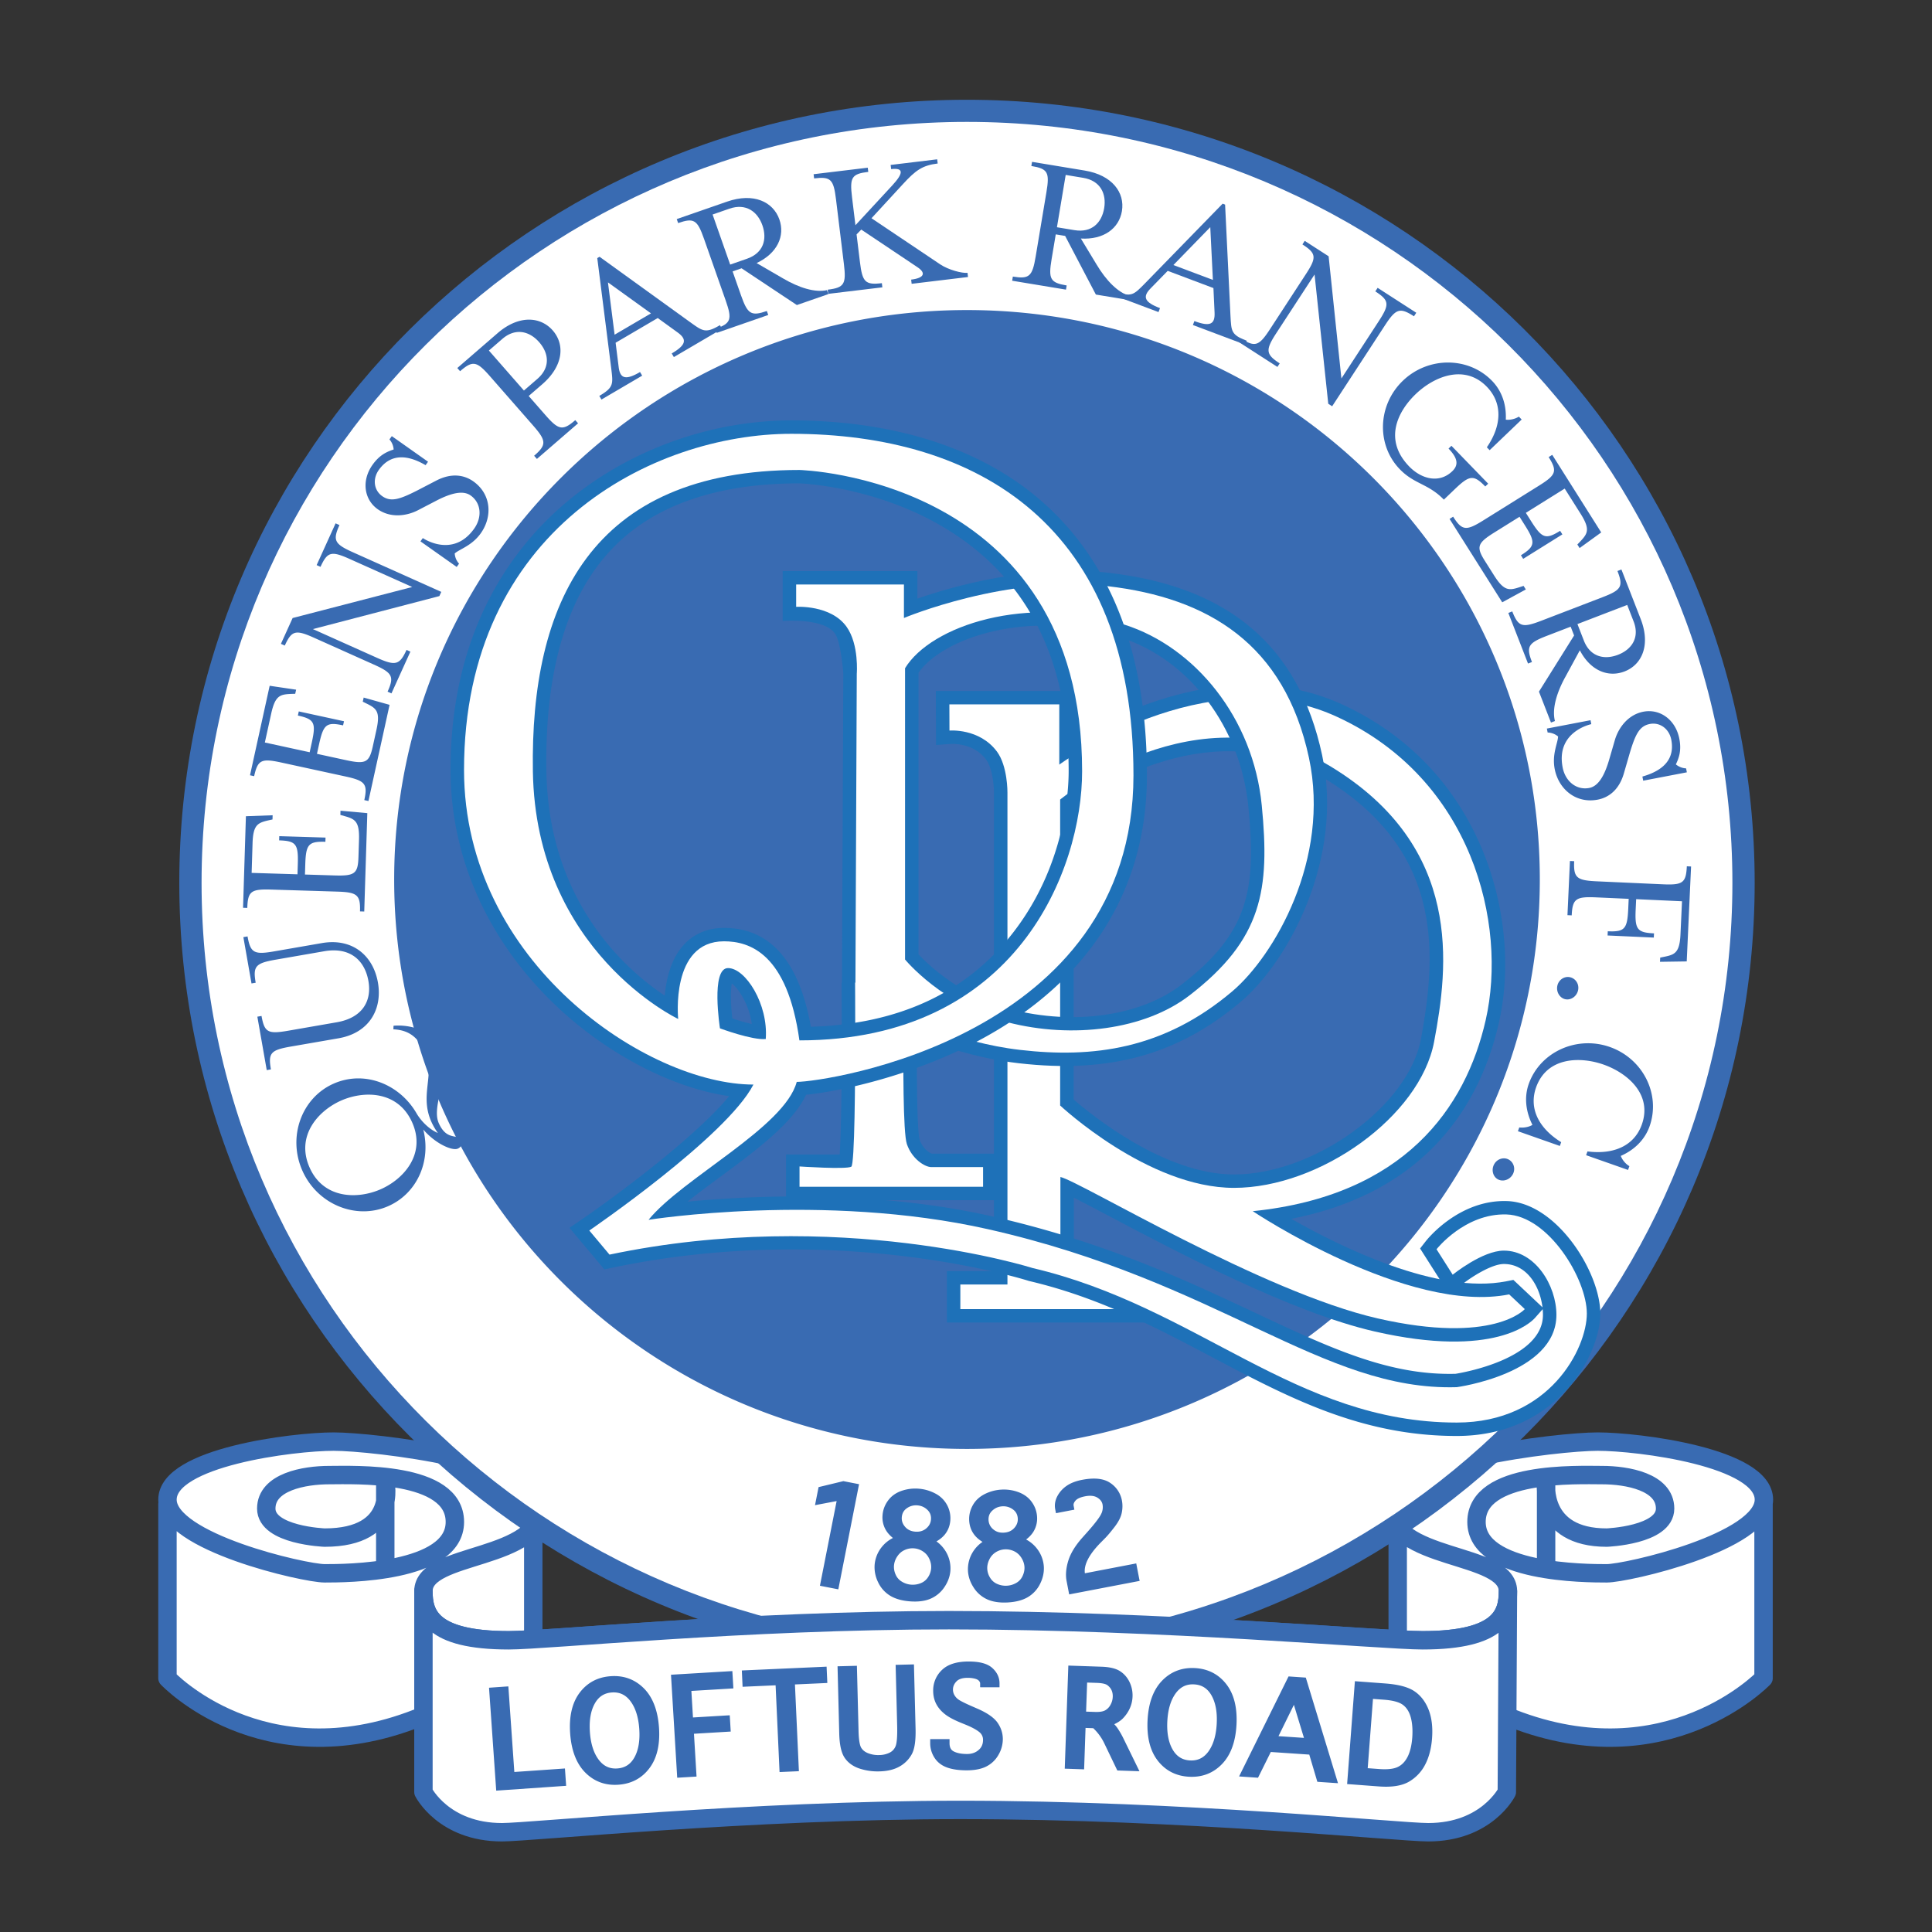<?xml version="1.0" encoding="UTF-8" standalone="no"?>
<svg
   width="2500"
   height="2500"
   viewBox="0 0 192.756 192.756"
   version="1.1"
   id="svg42"
   sodipodi:docname="Queens Park Rangers.svg"
   inkscape:version="1.1.1 (3bf5ae0d25, 2021-09-20)"
   xmlns:inkscape="http://www.inkscape.org/namespaces/inkscape"
   xmlns:sodipodi="http://sodipodi.sourceforge.net/DTD/sodipodi-0.dtd"
   xmlns="http://www.w3.org/2000/svg"
   xmlns:svg="http://www.w3.org/2000/svg">
  <rect x="0" y="0" width="192.756" height="192.756" fill="#333333" stroke="none"/>
  <defs
     id="defs46" />
  <sodipodi:namedview
     id="namedview44"
     pagecolor="#ffffff"
     bordercolor="#666666"
     borderopacity="1.0"
     inkscape:pageshadow="2"
     inkscape:pageopacity="0.0"
     inkscape:pagecheckerboard="0"
     showgrid="false"
     inkscape:zoom="0.2276"
     inkscape:cx="1250"
     inkscape:cy="1250"
     inkscape:window-width="1920"
     inkscape:window-height="1137"
     inkscape:window-x="1592"
     inkscape:window-y="-8"
     inkscape:window-maximized="1"
     inkscape:current-layer="svg42" />
  <path
     d="M53.321 152.344c.5-.619.797-1.361.797-2.277 0-4.23-16.801-6.236-20.833-6.236-4.033 0-16.577 1.559-16.577 5.791 0 4.23 13.665 7.35 15.681 7.35 1.513 0 8.064 0 11.247-2.162l-.075 2.006c-.806.498-1.315 1.107-1.315 1.938 0 2.227.672 4.9 8.513 4.9.55 0 1.433-.043 2.602-.115l-.04-11.195zM139.436 152.344a3.497 3.497 0 0 1-.799-2.277c0-4.23 16.801-6.236 20.834-6.236 4.031 0 16.578 1.559 16.578 5.791 0 4.23-13.666 7.35-15.682 7.35-1.512 0-8.066 0-11.246-2.162l.074 2.006c.807.498 1.314 1.107 1.314 1.938 0 2.227-.672 4.9-8.512 4.9-.551 0-1.434-.043-2.604-.115l.043-11.195z"
     fill-rule="evenodd"
     clip-rule="evenodd"
     fill="#fff"
     id="path4" />
  <path
     d="M16.708 149.621s-.158 2.768 8.164 5.627 11.348 1.572 11.348 1.572 6.453-.945 7.882-2.367c1.429-1.42-.021 2.074-.021 2.074l-1.724 1.596-.11 13.322c-15.458 6.012-25.538-4.01-25.538-4.01v-17.814h-.001zM175.912 149.621s.156 2.768-8.166 5.627-11.348 1.572-11.348 1.572-6.453-.945-7.881-2.367c-1.43-1.42.021 2.074.021 2.074l1.725 1.596.109 13.322c15.457 6.012 25.539-4.01 25.539-4.01v-17.814h.001z"
     fill-rule="evenodd"
     clip-rule="evenodd"
     fill="#fff"
     id="path6" />
  <path
     d="M175.949 150.066v17.369m0 .001s-9.598 10.021-25.055 4.01m-134.186-21.38v17.369m0 .001s9.409 10.021 24.866 4.01m-3.136-15.591v-8.016m0 .001s1.344 5.566-6.049 5.566c0 0-5.824-.223-5.824-2.895s3.809-3.34 6.272-3.34c2.464 0 12.545-.445 12.545 4.676 0 5.123-10.977 5.123-12.993 5.123s-15.681-3.119-15.681-7.35c0-4.232 12.544-5.791 16.577-5.791 4.032 0 20.833 2.006 20.833 6.236 0 5.789-11.873 4.676-11.873 8.686 0 2.227.672 4.9 8.513 4.9 3.815 0 23.646-2.006 43.907-2.006 21.381 0 43.242 2.006 47.268 2.006 7.84 0 8.514-2.674 8.514-4.9 0-4.01-11.873-2.896-11.873-8.686 0-4.23 16.801-6.236 20.832-6.236 4.033 0 16.578 1.559 16.578 5.791 0 4.23-13.666 7.35-15.682 7.35s-12.992 0-12.992-5.123c0-5.121 10.08-4.676 12.545-4.676 2.463 0 6.271.668 6.271 3.34s-5.824 2.895-5.824 2.895c-6.736 0-6.049-5.566-6.049-5.566m.001 0v8.016m-101.051-3.118v10.467m86.246-10.467v10.467"
     fill="none"
     stroke="#396bb2"
     stroke-width="1.837"
     stroke-linecap="round"
     stroke-linejoin="round"
     stroke-miterlimit="2.613"
     id="path8" />
  <path
     d="M175.064 88.078c0 43.146-35.186 78.127-78.588 78.127-43.403 0-78.588-34.98-78.588-78.127S53.074 9.954 96.476 9.954c43.403 0 78.588 34.977 78.588 78.124z"
     fill-rule="evenodd"
     clip-rule="evenodd"
     fill="#396bb2"
     id="path10" />
  <path
     d="M172.842 88.078c0 41.928-34.189 75.916-76.365 75.916s-76.366-33.988-76.366-75.916c0-41.926 34.19-75.915 76.366-75.915s76.365 33.989 76.365 75.915z"
     fill-rule="evenodd"
     clip-rule="evenodd"
     fill="#fff"
     id="path12" />
  <path
     fill-rule="evenodd"
     clip-rule="evenodd"
     fill="#396bb2"
     d="M84.213 147.787l-.072-.014-.072.018-2.191.529-.209.051-.041.211-.218 1.104-.096.486.489-.094 1.668-.316-1.602 8.121-.064.328.329.064 1.175.229.33.064.065-.328 1.939-9.834.065-.328-.33-.064-1.165-.227zM93.43 153.785c.329-.189.606-.41.82-.668.331-.4.521-.883.564-1.43a2.765 2.765 0 0 0-1.51-2.685 4.211 4.211 0 0 0-1.646-.475 4.183 4.183 0 0 0-1.694.211c-.571.195-1.029.518-1.358.965-.325.439-.512.93-.554 1.459a2.5 2.5 0 0 0 .334 1.498c.169.287.408.547.701.785a3.343 3.343 0 0 0-1.153.951 3.255 3.255 0 0 0-.672 1.723 3.383 3.383 0 0 0 .339 1.725 3.132 3.132 0 0 0 1.195 1.352c.512.316 1.177.508 1.978.57.807.062 1.497-.023 2.05-.256a3.165 3.165 0 0 0 1.393-1.152c.355-.52.56-1.076.604-1.65a3.247 3.247 0 0 0-.398-1.807 3.386 3.386 0 0 0-.993-1.116zm-2.527 4.317a2.058 2.058 0 0 1-.929-.303 1.481 1.481 0 0 1-.61-.691 1.835 1.835 0 0 1-.171-.912 1.88 1.88 0 0 1 .329-.912c.191-.291.43-.498.73-.635a1.875 1.875 0 0 1 1.842.144c.276.182.48.424.625.738.146.322.206.633.181.951a1.857 1.857 0 0 1-.311.877 1.513 1.513 0 0 1-.711.588 2.12 2.12 0 0 1-.975.155zm.417-5.288c-.432-.033-.765-.191-1.017-.48-.25-.287-.359-.6-.331-.957.03-.387.192-.68.495-.893a1.558 1.558 0 0 1 1.059-.293c.395.031.725.18 1.007.453.266.258.38.57.35.959-.028.355-.185.646-.479.893-.298.248-.652.352-1.084.318zM102.377 153.596c.301-.23.547-.486.723-.77a2.51 2.51 0 0 0 .369-1.49 2.771 2.771 0 0 0-.521-1.469c-.318-.451-.768-.785-1.334-.994a4.183 4.183 0 0 0-1.695-.254 4.224 4.224 0 0 0-1.652.434c-.541.268-.949.648-1.217 1.135-.264.48-.383.99-.354 1.52.03.549.208 1.033.531 1.441.205.262.477.488.799.686a3.356 3.356 0 0 0-1.016 1.094 3.266 3.266 0 0 0-.436 1.797c.032.576.223 1.137.567 1.664a3.15 3.15 0 0 0 1.365 1.184c.547.244 1.232.348 2.035.303.809-.045 1.48-.221 1.998-.525a3.145 3.145 0 0 0 1.227-1.324c.283-.562.41-1.141.379-1.717a3.257 3.257 0 0 0-.637-1.738 3.343 3.343 0 0 0-1.131-.977zm-2.129.984c.322-.018.639.047.938.189.299.146.533.357.719.652s.289.604.307.918c.016.303-.049.609-.193.91a1.515 1.515 0 0 1-.625.678c-.297.17-.605.262-.943.279a2.06 2.06 0 0 1-.961-.176 1.506 1.506 0 0 1-.697-.604 1.853 1.853 0 0 1-.293-.883c-.018-.32.051-.631.203-.947.152-.312.363-.551.641-.727a1.86 1.86 0 0 1 .904-.289zm.94-2.125c-.262.285-.6.434-1.033.457-.432.025-.781-.088-1.07-.34a1.258 1.258 0 0 1-.457-.906c-.021-.389.1-.699.371-.949.289-.27.619-.41 1.012-.432.395-.021.742.084 1.059.318.297.219.453.516.475.904.017.356-.1.667-.357.948zM113.637 157.398l-.211-1.088-.062-.328-.33.064-4.795.92c-.117-.85.416-1.885 1.602-3.084l.418-.422c.252-.256.555-.615.93-1.102.398-.516.637-.979.727-1.416.088-.424.094-.84.018-1.232a2.678 2.678 0 0 0-1.184-1.771c-.641-.43-1.572-.529-2.771-.299-.656.125-1.193.336-1.596.627a2.883 2.883 0 0 0-.914 1.049c-.207.42-.271.844-.189 1.264l.012.062.062.328.332-.062 1.174-.227.33-.062-.062-.328-.012-.062c-.012-.059-.047-.236.182-.506.172-.201.496-.346.961-.436.512-.1.924-.055 1.223.129.293.18.465.406.52.688a1.52 1.52 0 0 1-.129.928c-.109.238-.434.744-1.346 1.773l-.57.641c-.691.783-1.156 1.551-1.379 2.287-.223.738-.279 1.41-.166 1.994l.197 1.02.064.328.33-.064 6.371-1.221.33-.064-.067-.328zM153.627 87.747c0 31.376-25.586 56.813-57.15 56.813-31.563 0-57.15-25.438-57.15-56.813 0-31.377 25.587-56.813 57.15-56.813 31.564 0 57.15 25.436 57.15 56.813z"
     id="path14" />
  <path
     d="M30.889 116.486c-1.408-3.172.871-5.684 3.158-6.688 2.288-1.002 5.671-.977 7.079 2.195 1.4 3.154-.86 5.658-3.147 6.66-2.288 1.005-5.689.988-7.09-2.167zm11.34-3.793c1.231 1.432 2.894 2.148 3.447 1.906.387-.17.523-.559.313-.883-.377-.602-1.432.102-2.213-1.658-.79-1.779 1.268-4.938.242-7.248-.96-2.164-3.268-2.598-4.754-2.471l-.018.357c1.486.072 2.457.719 3.198 2.389 1.091 2.457-1.067 4.695 1.24 7.955-.955-.412-1.743-1.295-2.134-1.977-1.675-2.881-5.154-4.312-8.252-2.953-3.21 1.408-4.627 5.316-3.129 8.689 1.49 3.357 5.349 4.949 8.558 3.541 2.841-1.244 4.314-4.432 3.502-7.647zM25.51 98.047l-.417.072-.812-4.62.417-.073c.288 1.639.65 1.841 2.637 1.495l4.767-.827c3.118-.542 5.142 1.304 5.603 3.931.458 2.605-.816 5.023-3.934 5.566l-4.767.826c-1.986.346-2.263.637-1.974 2.275l-.417.074-.937-5.332.417-.072c.288 1.639.647 1.82 2.633 1.477l4.866-.846c2.582-.447 3.513-2.137 3.167-4.111-.365-2.072-1.831-3.425-4.412-2.977l-4.866.845c-1.986.346-2.259.658-1.971 2.297zM35.917 90.931c.051-1.664-.284-1.915-2.299-1.976l-6.549-.202c-2.016-.062-2.345.168-2.397 1.831l-.423-.013.285-9.135 2.666-.098-.013.421-.406.087c-1.057.249-1.527.434-1.584 2.277l-.092 2.965 4.575.141.031-1.002c.063-2.003-.169-2.331-1.862-2.383l.013-.42 4.615.142-.013.421c-1.693-.052-1.945.261-2.008 2.264l-.031 1.001 2.942.091c2.015.062 2.345-.168 2.396-1.831l.054-1.723c.058-1.843-.399-2.078-1.459-2.371l-.4-.113.013-.42 2.676.243-.307 9.816-.423-.013zM36.347 79.826c.357-1.625.074-1.933-1.896-2.361l-6.401-1.391c-1.97-.427-2.336-.261-2.694 1.365l-.413-.09 1.962-8.929 2.639.389-.09.411-.416.012c-1.084.051-1.58.149-1.977 1.95l-.637 2.897 4.471.972.215-.979c.431-1.958.263-2.322-1.391-2.682l.09-.411 4.511.98-.091.412c-1.654-.36-1.959-.098-2.39 1.86l-.216.979 2.876.625c1.97.428 2.337.261 2.694-1.364l.37-1.684c.396-1.801-.009-2.115-.998-2.596l-.372-.184.09-.411 2.585.726-2.109 9.594-.412-.09zM34.897 55.773c-1.838-.824-2.231-.736-2.919.78l-.386-.173 1.89-4.166.387.173c-.688 1.517-.502 1.886 1.335 2.71l8.822 3.955-.19.42-12.618 3.292 6.396 2.866c1.838.825 2.258.727 2.946-.789l.386.173-1.89 4.166-.387-.173c.688-1.517.476-1.876-1.362-2.7l-5.974-2.678c-1.838-.824-2.231-.736-2.919.78l-.386-.173 1.168-2.576 11.931-3.095-6.23-2.792zM45.8 56.238l-.233.327-3.617-2.553.234-.327s2.981 2.057 5.118-.934c.829-1.161.703-2.576-.349-3.319-.756-.534-1.934-.235-3.332.475l-1.926 1.001c-1.17.6-2.759.781-4.008-.102-1.364-.963-1.644-2.856-.512-4.441.689-.964 1.387-1.283 2.098-1.518a1.699 1.699 0 0 0-.417-1.007l.234-.327 3.616 2.554-.245.343c-1.397-.814-3.309-1.426-4.663.47-.654.915-.491 2.037.331 2.617.855.604 1.708.345 3.451-.538l1.926-1c1.54-.806 2.809-.573 3.713.064 1.792 1.265 1.943 3.51.741 5.193-.887 1.242-2.105 1.562-2.594 2.004.024.311.131.682.434 1.018zM53.61 37.806l-1.338 1.158-3.495-3.991 1.338-1.157c1.323-1.146 2.726-.765 3.679.324.966 1.104 1.139 2.522-.184 3.666zm-3.969-4.563l-4.015 3.475.278.317c1.263-1.092 1.656-1.008 2.98.503l4.302 4.913c1.324 1.512 1.366 1.927.104 3.019l.278.317 4.106-3.553-.278-.317c-1.262 1.092-1.669.993-2.993-.519l-1.655-1.89 1.353-1.171c2.114-1.829 2.277-3.963 1.046-5.369s-3.393-1.554-5.506.275zM64.948 31.265l-3.629 2.128-.663-5.219 4.292 3.091zm-3.528 2.93l4.202-2.464 1.971 1.427c.98.705.866 1.261-.576 2.106l.215.362 4.81-2.821-.215-.362c-1.441.846-1.702.603-2.957-.29l-9.053-6.535-.227.132 1.396 11.027c.179 1.523.266 1.868-1.193 2.724l.215.362 4.063-2.383-.215-.362c-1.441.845-1.997.659-2.133-.518l-.303-2.405z"
     fill-rule="evenodd"
     clip-rule="evenodd"
     fill="#396bb2"
     id="path16" />
  <path
     d="M74.525 25.816l-1.675.582-1.755-4.995 1.675-.582c1.656-.574 2.817.296 3.295 1.659.485 1.381.116 2.762-1.54 3.336zm.963.431c2.071-.974 2.85-2.709 2.271-4.355-.619-1.76-2.57-2.696-5.216-1.777l-5.024 1.744.139.397c1.58-.548 1.915-.325 2.58 1.567l2.161 6.149c.664 1.892.549 2.293-1.031 2.841l.14.398 5.14-1.785-.14-.397c-1.58.549-1.921.306-2.586-1.586l-.83-2.365.894-.311 5.517 3.668 3.141-1.09-.14-.397c-1.189.264-2.796-.239-4.385-1.174l-2.631-1.527z"
     fill-rule="evenodd"
     clip-rule="evenodd"
     fill="#396bb2"
     id="path18" />
  <path
     d="M93.806 26.377c.818.547 2.183.908 2.723.842l.051.418-5.624.679-.051-.418c1.321-.159 1.503-.666.62-1.246l-5.596-3.746-.469.48.337 2.766c.242 1.989.524 2.299 2.186 2.099l.051.417-5.404.651-.051-.417c1.661-.2 1.86-.567 1.618-2.557l-.79-6.466c-.243-1.99-.521-2.279-2.183-2.079l-.051-.418 5.404-.651.051.418c-1.661.2-1.862.547-1.62 2.537l.34 2.786 3.678-3.977c1.13-1.227 1.145-1.773-.116-1.622l-.051-.417 4.644-.56.051.417c-1.541.186-2.211.691-3.466 2.054l-3.139 3.407 6.857 4.603zM107.201 22.962l-1.75-.289.873-5.22 1.75.29c1.73.286 2.328 1.604 2.09 3.027-.242 1.444-1.232 2.479-2.963 2.192zm.637.837c2.287.134 3.809-1.016 4.096-2.736.307-1.838-.953-3.592-3.717-4.048l-5.25-.868-.07.415c1.65.272 1.836.629 1.506 2.605l-1.074 6.426c-.33 1.977-.627 2.273-2.277 2l-.068.415 5.369.888.07-.416c-1.652-.273-1.834-.648-1.504-2.626l.414-2.471.936.154 3.066 5.851 3.283.542.068-.415c-1.17-.336-2.336-1.544-3.279-3.123l-1.569-2.593z"
     fill-rule="evenodd"
     clip-rule="evenodd"
     fill="#396bb2"
     id="path20" />
  <path
     d="M121.01 27.926l-3.941-1.482 3.68-3.781.261 5.263zm-4.508-.902l4.562 1.716.113 2.421c.061 1.201-.447 1.46-2.012.872l-.15.393 5.223 1.964.15-.394c-1.564-.589-1.537-.943-1.623-2.475l-.537-11.108-.244-.093-7.779 7.982c-1.084 1.092-1.301 1.375-2.885.78l-.148.394 4.412 1.66.15-.394c-1.566-.588-1.768-1.135-.93-1.978l1.698-1.74z"
     fill-rule="evenodd"
     clip-rule="evenodd"
     fill="#396bb2"
     id="path22" />
  <path
     d="M137.551 32.057c1.096-1.682 1.068-2.081-.336-2.986l.232-.353 3.855 2.485-.23.354c-1.404-.905-1.799-.778-2.896.904l-5.266 8.072-.389-.251-1.367-12.896-3.818 5.853c-1.096 1.682-1.062 2.109.342 3.015l-.23.353-3.857-2.486.23-.353c1.404.905 1.795.75 2.891-.932l3.564-5.466c1.098-1.682 1.07-2.082-.334-2.986l.23-.354 2.385 1.538 1.275 12.192 3.719-5.703zM144.521 44.755l.289-.278 3.666 3.781-.291.278c-1.16-1.198-1.574-1.135-3.027.256l-1.104 1.057c-1.553-1.602-2.938-1.528-4.391-3.029-2.365-2.439-2.219-6.42.307-8.839 2.525-2.42 6.533-2.417 8.896.022.98 1.01 1.439 2.379 1.367 3.866.328.049.871-.026 1.305-.302l.279.289-3.195 3.059-.279-.288c1.51-2.198 1.566-4.422 0-6.039-2.238-2.309-5.287-1.004-7.086.72-1.801 1.724-3.252 4.561-.662 7.231 1.217 1.255 2.99 1.728 4.297.476.624-.598.594-1.265-.371-2.26zM144.98 51.55c.891 1.409 1.309 1.432 3.016.366l5.551-3.463c1.707-1.066 1.852-1.44.963-2.849l.357-.224 4.887 7.741-2.156 1.56-.225-.356.287-.298c.738-.792 1.023-1.207.037-2.769l-1.586-2.512-3.877 2.419.537.849c1.072 1.697 1.447 1.841 2.883.946l.225.356-3.91 2.44-.225-.357c1.434-.895 1.467-1.294.395-2.992l-.535-.849-2.494 1.556c-1.707 1.066-1.852 1.44-.963 2.849l.924 1.459c.986 1.562 1.496 1.503 2.541 1.16l.395-.128.225.356-2.355 1.282-5.254-8.318.357-.224zM158.021 63.909l-.639-1.646 4.965-1.909.639 1.646c.633 1.626-.205 2.808-1.559 3.329-1.372.527-2.773.205-3.406-1.42zm-.4.97c1.049 2.026 2.818 2.742 4.455 2.113 1.748-.672 2.625-2.643 1.613-5.24l-1.92-4.935-.395.152c.604 1.551.391 1.892-1.49 2.614l-6.111 2.349c-1.881.723-2.287.622-2.893-.93l-.393.152 1.963 5.047.395-.151c-.604-1.552-.371-1.899 1.51-2.622l2.35-.904.342.878-3.506 5.603 1.199 3.084.396-.152c-.305-1.172.148-2.786 1.035-4.395l1.45-2.663zM154.408 73.083l-.076-.394 4.355-.835.076.394s-3.557.723-2.857 4.324c.271 1.397 1.387 2.286 2.654 2.042.91-.174 1.508-1.228 1.957-2.722l.604-2.076c.373-1.255 1.338-2.522 2.842-2.81 1.645-.316 3.213.792 3.584 2.701.227 1.161-.025 1.883-.346 2.557.244.198.586.377 1.021.396l.076.394-4.355.835-.08-.413c1.557-.441 3.324-1.393 2.881-3.675-.215-1.102-1.143-1.761-2.133-1.571-1.029.198-1.43.989-1.994 2.852l-.602 2.075c-.479 1.663-1.523 2.415-2.611 2.624-2.158.414-3.896-1.029-4.291-3.056-.289-1.495.318-2.592.336-3.248a1.707 1.707 0 0 0-1.041-.394zM163.24 89.71l-.047 1.001c-.092 2.002.135 2.333 1.828 2.41l-.021.421-4.611-.209.02-.42c1.691.076 1.949-.233 2.041-2.235l.045-1.001-3.242-.146c-2.014-.091-2.367.133-2.443 1.795l-.424-.019.248-5.405.422.019c-.076 1.662.256 1.918 2.27 2.009l6.547.296c2.014.091 2.346-.135 2.422-1.796l.424.02-.434 9.47-2.666.04.02-.42.408-.083c1.059-.212 1.531-.412 1.615-2.233l.152-3.304-4.574-.21zM155.369 98.387c.111-.611.674-.998 1.229-.898.576.104.967.662.854 1.273-.111.611-.68 1.039-1.256.936-.555-.102-.938-.7-.827-1.311zM151.578 112.484c.49.066 1.053-.074 1.312-.26-.664-1.318-.836-2.762-.365-4.084 1.137-3.191 4.783-4.844 8.09-3.682 3.307 1.164 5.098 4.727 3.961 7.922-.471 1.322-1.498 2.342-2.867 2.943.102.314.414.764.855 1.025l-.135.377-4.182-1.471.135-.377c2.658.34 4.678-.588 5.424-2.684 1.076-3.023-1.459-5.15-3.816-5.979-2.357-.83-5.654-.756-6.732 2.268-.746 2.096.258 4.086 2.502 5.473l-.135.377-4.182-1.471.135-.377zM149.072 116.158c.299-.545.955-.738 1.451-.469.512.279.705.932.406 1.477s-.975.773-1.488.494c-.496-.269-.67-.957-.369-1.502z"
     fill-rule="evenodd"
     clip-rule="evenodd"
     fill="#396bb2"
     id="path24" />
  <path
     d="M150.336 178.793s-2.016 4.01-7.84 4.01c-3.016 0-24.322-2.227-46.71-2.227-20.857 0-42.89 2.227-45.699 2.227-5.824 0-7.841-4.01-7.841-4.01v-20.041c0 2.227.672 4.9 8.513 4.9 3.815 0 23.646-2.006 43.907-2.006 21.381 0 43.242 2.006 47.268 2.006 7.84 0 8.514-2.674 8.514-4.9l-.112 20.041z"
     fill-rule="evenodd"
     clip-rule="evenodd"
     fill="#fff"
     stroke="#396bb2"
     stroke-width="1.837"
     stroke-linecap="round"
     stroke-linejoin="round"
     stroke-miterlimit="2.613"
     id="path26" />
  <path
     fill-rule="evenodd"
     clip-rule="evenodd"
     fill="#396bb2"
     d="M56.388 176.775l-.024-.334-.335.024-4.714.326-.573-8.207-.023-.332-.336.021-1.257.088-.335.024.023.332.671 9.601.023.334.336-.023 6.306-.436.335-.021-.023-.336-.074-1.061zM64.231 168.438c-.896-.891-2.009-1.297-3.309-1.203-1.301.092-2.344.652-3.1 1.662-.744.996-1.06 2.363-.936 4.066.123 1.701.632 3.008 1.512 3.891.894.895 2.006 1.301 3.308 1.207 1.3-.092 2.344-.652 3.101-1.666.746-.998 1.063-2.365.939-4.068-.122-1.7-.633-3.011-1.515-3.889zm-4.484 7.148c-.507-.66-.807-1.59-.892-2.762-.084-1.17.079-2.131.485-2.859.385-.689.942-1.053 1.702-1.107.764-.055 1.368.225 1.847.854.505.662.804 1.592.889 2.76.085 1.174-.077 2.137-.481 2.863-.383.688-.941 1.049-1.706 1.104-.761.053-1.364-.226-1.844-.853zM72.835 168.473l.335-.02-.02-.334-.064-1.062-.02-.332-.336.019-5.45.324-.336.022.021.334.58 9.605.02.334.336-.019 1.257-.076.336-.02-.02-.334-.238-3.937 3.333-.2.335-.019-.02-.334-.057-.959-.021-.332-.335.019-3.334.2-.159-2.649 3.857-.23zM82.484 166.617l-.015-.334-.336.016-7.784.349-.335.016.015.334.044.959.015.334.336-.016 2.958-.132.379 8.322.016.334.335-.016 1.259-.056.336-.016-.016-.332-.379-8.322 2.896-.131.335-.016-.015-.334-.044-.959zM91.193 166.391l-.008-.334-.336.008-1.155.029-.336.008.008.334.145 5.752c.033 1.316-.073 1.844-.168 2.055-.127.285-.32.49-.591.623a2.382 2.382 0 0 1-1.029.236 2.761 2.761 0 0 1-1.123-.188c-.311-.125-.533-.303-.68-.545-.086-.143-.234-.543-.262-1.645l-.156-6.193-.008-.334-.336.008-1.259.033-.336.008.008.334.16 6.355c.028 1.137.203 1.93.532 2.426.331.498.828.861 1.475 1.082a5.793 5.793 0 0 0 2.017.287c.795-.02 1.467-.184 1.996-.488a3.109 3.109 0 0 0 1.225-1.238c.279-.518.399-1.35.37-2.543l-.153-6.07zM97.492 170.463l-.588-.256c-.56-.246-.963-.445-1.196-.59a1.412 1.412 0 0 1-.468-.467 1.107 1.107 0 0 1-.163-.578c0-.305.115-.574.35-.818.227-.238.603-.357 1.118-.357.269 0 .516.031.739.09.182.047.314.121.393.215.074.088.111.17.111.242v.393l.336.002h1.598v-.395c0-.586-.246-1.104-.727-1.535-.48-.43-1.25-.639-2.354-.641-1.185 0-2.08.281-2.659.842a2.793 2.793 0 0 0-.879 2.08c0 .463.095.891.282 1.27.187.377.47.723.844 1.025.367.301.896.59 1.617.885.001.002.506.207.506.207.614.25 1.074.5 1.367.742a.96.96 0 0 1 .357.777c0 .422-.145.752-.443 1.004-.311.268-.69.396-1.16.396-.566-.002-1.019-.092-1.344-.271-.169-.094-.394-.279-.393-.816v-.396l-.335-.002h-1.596v.396c0 .527.144 1.02.429 1.463.291.453.719.783 1.273.979.518.184 1.165.275 1.921.277.809 0 1.477-.129 1.979-.385a2.875 2.875 0 0 0 1.211-1.16 3.14 3.14 0 0 0 .434-1.566c0-.586-.178-1.141-.529-1.645-.361-.509-1.023-.97-2.031-1.407zM112.02 173.314a7.896 7.896 0 0 0-.395-.693 3.38 3.38 0 0 0-.424-.566.823.823 0 0 0-.031-.029c.344-.164.623-.344.828-.547.299-.297.539-.639.713-1.014.174-.379.27-.783.283-1.201a3.057 3.057 0 0 0-.312-1.471c-.229-.461-.555-.824-.969-1.08s-1.006-.395-1.807-.424l-2.982-.102-.336-.012-.012.334-.334 9.619-.012.334.336.01 1.26.045.336.012.012-.334.131-3.799.77.027c.447.428.811.918 1.078 1.465l1.234 2.57.088.184.205.006 1.445.051.559.02-.244-.5-1.42-2.905zm-3.557-5.445l.98.033c.629.023.906.133 1.029.221.189.139.328.301.42.492.092.193.135.416.127.664a1.748 1.748 0 0 1-.229.818 1.342 1.342 0 0 1-.531.545c-.217.121-.557.174-1.01.158l-.889-.031.103-2.9zM119.213 166.424c-1.301-.068-2.406.359-3.283 1.27-.861.895-1.346 2.211-1.436 3.916-.09 1.703.25 3.064 1.014 4.049.773.998 1.828 1.539 3.131 1.607s2.408-.359 3.285-1.271c.865-.896 1.35-2.217 1.441-3.92.09-1.703-.252-3.064-1.018-4.047-.779-.997-1.831-1.536-3.134-1.604zm2.18 5.549c-.061 1.176-.344 2.111-.836 2.783-.465.633-1.062.924-1.828.883-.762-.039-1.326-.391-1.725-1.07-.42-.719-.602-1.678-.539-2.854.062-1.17.344-2.104.838-2.777.469-.637 1.066-.928 1.828-.887.764.039 1.328.391 1.725 1.072.419.723.599 1.682.537 2.85zM130.348 167.596l-.068-.221-.23-.016-1.266-.086-.225-.016-.1.201-4.615 9.332-.221.447.5.033 1.162.08.227.016.1-.201 1.176-2.369 3.838.26.74 2.492.066.223.234.016 1.342.092.484.031-.141-.463-3.003-9.851zm-1.256 2.496l1.004 3.297-2.541-.172 1.537-3.125zM142.549 170.619c-.307-.807-.779-1.434-1.406-1.865-.631-.436-1.602-.695-2.969-.797l-2.662-.199-.334-.025-.025.332-.725 9.598-.025.334.334.023 2.836.213c1.273.096 2.277-.061 2.982-.463a4.167 4.167 0 0 0 1.639-1.725c.377-.725.607-1.605.682-2.613.081-1.08-.028-2.026-.327-2.813zm-5.567-1.119l1.109.082c.883.066 1.516.24 1.885.518.361.271.621.682.771 1.223.16.578.211 1.27.152 2.061-.061.783-.221 1.43-.477 1.92-.248.471-.564.795-.969.988-.412.197-1.037.268-1.854.205 0 0-.707-.053-1.143-.084l.526-6.913z"
     id="path28" />
  <path
     d="M107.029 73.808v-4.869h-13.66l.022 5.388 1.446-.106c.093-.007 2.277-.146 3.545 1.555.646.868.787 2.648.787 3.253v47.792h-4.7v5.125h19.692v-4.863l-7.02-.086v-7.502c.965.488 2.205 1.145 3.434 1.793 6.836 3.611 18.277 9.658 26.59 11.557 11.953 2.729 15.598-.926 15.975-1.352l.855-.967-3.006-2.83-.684.135c-6.854 1.363-16.572-3.434-21.48-6.229 13.945-2.74 18.992-11.959 20.715-19.543.426-1.867.635-3.834.635-5.833 0-3.819-.764-7.759-2.248-11.364-2.693-6.549-7.518-11.581-13.951-14.55-10.8-4.985-22.283.668-26.947 3.496zm25.057 3.817c11.504 6.997 11.449 16.662 9.676 26.064-1.26 6.682-10.672 13.488-18.648 13.488-6.924 0-14.199-5.92-15.996-7.48V80.432c2.45-1.799 14.017-9.466 24.968-2.807z"
     fill-rule="evenodd"
     clip-rule="evenodd"
     fill="#1e71b8"
     id="path30" />
  <path
     d="M150.57 129.141c-10.141 2.018-25.584-8.301-25.584-8.301 15.133-1.551 21.256-10.32 23.244-19.076 2.184-9.614-1.367-24.031-14.82-30.24-13.104-6.049-27.725 4.763-27.725 4.763v-6.012H94.719l.01 2.614s2.979-.262 4.733 2.091c1.084 1.457 1.051 4.095 1.051 4.095v49.082h-4.7v2.453h17.004v-2.207l-7.02-.086v-10.889c2.027.465 20.123 11.477 31.668 14.113s14.664-.932 14.664-.932l-1.559-1.468zm-44.799-18.846V79.772s13.756-11.35 27.016-3.286c13.26 8.064 11.699 20.006 10.295 27.449-1.402 7.443-11.387 14.578-19.969 14.578-8.58.001-17.342-8.218-17.342-8.218z"
     fill-rule="evenodd"
     clip-rule="evenodd"
     fill="#fff"
     id="path32" />
  <path
     d="M91.53 59.725V56.98H78.089v4.978s4.308-.359 5.283 1.356c.554.975.765 3.853.765 3.853l-.134 30.865-.034.018.014 4.678c0 8.08-.12 11.229-.208 12.457-.943.012-5.35-.002-5.35-.002l-.001 4.557h21.001v-4.635h-6.449c-.193-.049-.912-.477-1.223-1.387-.113-.389-.282-2.047-.282-8.473 0-.584.001-1.209.004-1.871 2.149.895 5.862 2.207 10.147 2.703 9.088 1.049 15.934-.85 22.197-6.156 4.695-3.981 10.309-14.242 8.086-24.596-2.322-10.83-9.27-16.772-21.234-18.168-7.819-.912-15.656 1.355-19.141 2.568zm20.255 3.872c6.865 2.184 11.996 8.973 12.766 16.895.805 8.275.049 12.573-6.709 17.772-4.035 3.102-10.701 4.057-16.986 2.436-4.964-1.283-8.25-4.451-9.214-5.48V67.112c2.428-3.474 10.997-6.424 20.143-3.515z"
     fill-rule="evenodd"
     clip-rule="evenodd"
     fill="#1e71b8"
     id="path34" />
  <path
     d="M130.594 75.603c-2.438-11.357-10.055-15.951-20.078-17.12-10.025-1.169-20.33 3.174-20.33 3.174v-3.341H79.433v2.228s3.472-.223 5.04 2.004c1.248 1.771 1.008 4.677 1.008 4.677l-.134 30.809-.034.006s.014 1.955.014 4.59v.008c0 5.375-.054 13.564-.392 13.762-.504.291-5.166-.023-5.166-.023v2.027h18.313v-1.963h-5.167c-.627 0-1.924-.791-2.436-2.297-.386-1.133-.376-7.891-.335-12.844 0 0 5.2 2.705 11.634 3.449 7.225.836 14.314-.035 21.17-5.846 4.169-3.534 9.812-13.192 7.646-23.3zm-11.93 23.717c-4.453 3.424-11.678 4.342-18.145 2.672-6.47-1.67-10.222-6.263-10.222-6.263V66.667c2.576-4.231 12.128-7.45 21.897-4.343 7 2.227 12.842 9.278 13.693 18.038.816 8.375.086 13.337-7.223 18.958z"
     fill-rule="evenodd"
     clip-rule="evenodd"
     fill="#fff"
     id="path36" />
  <path
     d="M56.566 50.059c-5.298 4.442-11.615 12.69-11.615 26.755 0 8.916 3.879 17.402 10.922 23.896 5.052 4.658 11.424 7.883 16.877 8.652-3.433 4.162-11.482 10.096-14.718 12.307l-1.215.83 3.479 4.15.792-.168c22.169-4.666 40.732 1.057 41.512 1.303l.049.016.049.012c6.943 1.627 12.701 4.668 18.268 7.609 7.637 4.035 14.85 7.846 24.373 7.846 10 0 14.324-8.088 14.324-12.213 0-4.115-4.35-11.062-9.307-11.223-4.797-.154-7.961 3.82-8.094 3.988l-.58.742 2.928 4.605 1.176-.953c1.004-.814 3.047-2.104 4.256-2.104 2.572 0 3.898 2.791 3.898 5.076 0 4.398-8.049 5.773-8.717 5.879-6.656.178-12.545-2.588-19.994-6.086-7.105-3.34-15.158-7.121-26.359-9.646-8.639-1.945-17.519-2.102-23.447-1.889-2.749.098-5.105.281-6.832.447 1.002-.801 2.126-1.633 3.285-2.488 3.576-2.641 7.239-5.363 8.546-8.182 3.056-.289 10.613-1.803 17.568-5.586 10.754-5.848 16.439-14.937 16.439-26.288 0-12.059-3.539-21.262-10.52-27.354-6.031-5.265-14.662-8.047-24.958-8.047-8.076 0-16.235 2.958-22.385 8.114zm4.716 4.47c4.142-4.183 10.359-6.304 18.477-6.304.033.001 6.854.223 13.541 3.896 8.837 4.855 13.32 13.208 13.32 24.826 0 2.131-.41 9.601-5.67 16.264-4.644 5.882-11.389 8.978-20.049 9.228-1.169-6.543-4.08-9.862-8.668-9.862-1.623 0-3.014.587-4.022 1.699-1.302 1.435-1.748 3.46-1.884 5.058-3.738-2.477-11.61-9.242-11.815-22.408-.16-10.166 2.118-17.701 6.77-22.397zm11.639 44.893c0-.533.033-.979.091-1.305.688.523 1.729 2.105 1.995 4.049a21.913 21.913 0 0 1-1.94-.553 19.968 19.968 0 0 1-.146-2.191z"
     fill-rule="evenodd"
     clip-rule="evenodd"
     fill="#1e71b8"
     id="path38" />
  <path
     d="M150.311 121.166c-4.166-.133-6.988 3.473-6.988 3.473l1.613 2.539s2.957-2.404 5.105-2.404c3.117 0 5.242 3.473 5.242 6.412 0 5.879-9.945 7.213-9.945 7.213-13.439.402-23.652-10.553-46.766-15.762-16.45-3.709-33.866-.936-33.866-.936 3.359-4.143 13.587-9.234 14.783-13.76 2.822 0 33.597-4.41 33.597-30.594 0-24.848-15.455-34.066-34.134-34.066-13.842 0-32.656 9.619-32.656 33.532 0 19.249 18.352 31.394 28.873 31.394-2.688 5.211-16.375 14.562-16.375 14.562l2.016 2.404c22.846-4.809 42.197 1.336 42.197 1.336 16.531 3.873 26.205 15.42 42.332 15.42 9.273 0 12.979-7.404 12.979-10.877-.002-3.474-3.841-9.751-8.007-9.886zm-82.648-19.504S53.447 94.95 53.165 76.947c-.258-16.629 5.681-30.058 26.593-30.058 0 0 28.205.685 28.205 30.058 0 9.769-6.482 26.852-28.205 26.852-1.21-8.683-4.973-9.885-7.526-9.885-5.375 0-4.569 7.748-4.569 7.748zm4.167.936s-.941-6.013.806-6.013 4.032 3.606 3.763 7.079c-1.344.135-4.569-1.066-4.569-1.066z"
     fill-rule="evenodd"
     clip-rule="evenodd"
     fill="#fff"
     id="path40" />
</svg>
